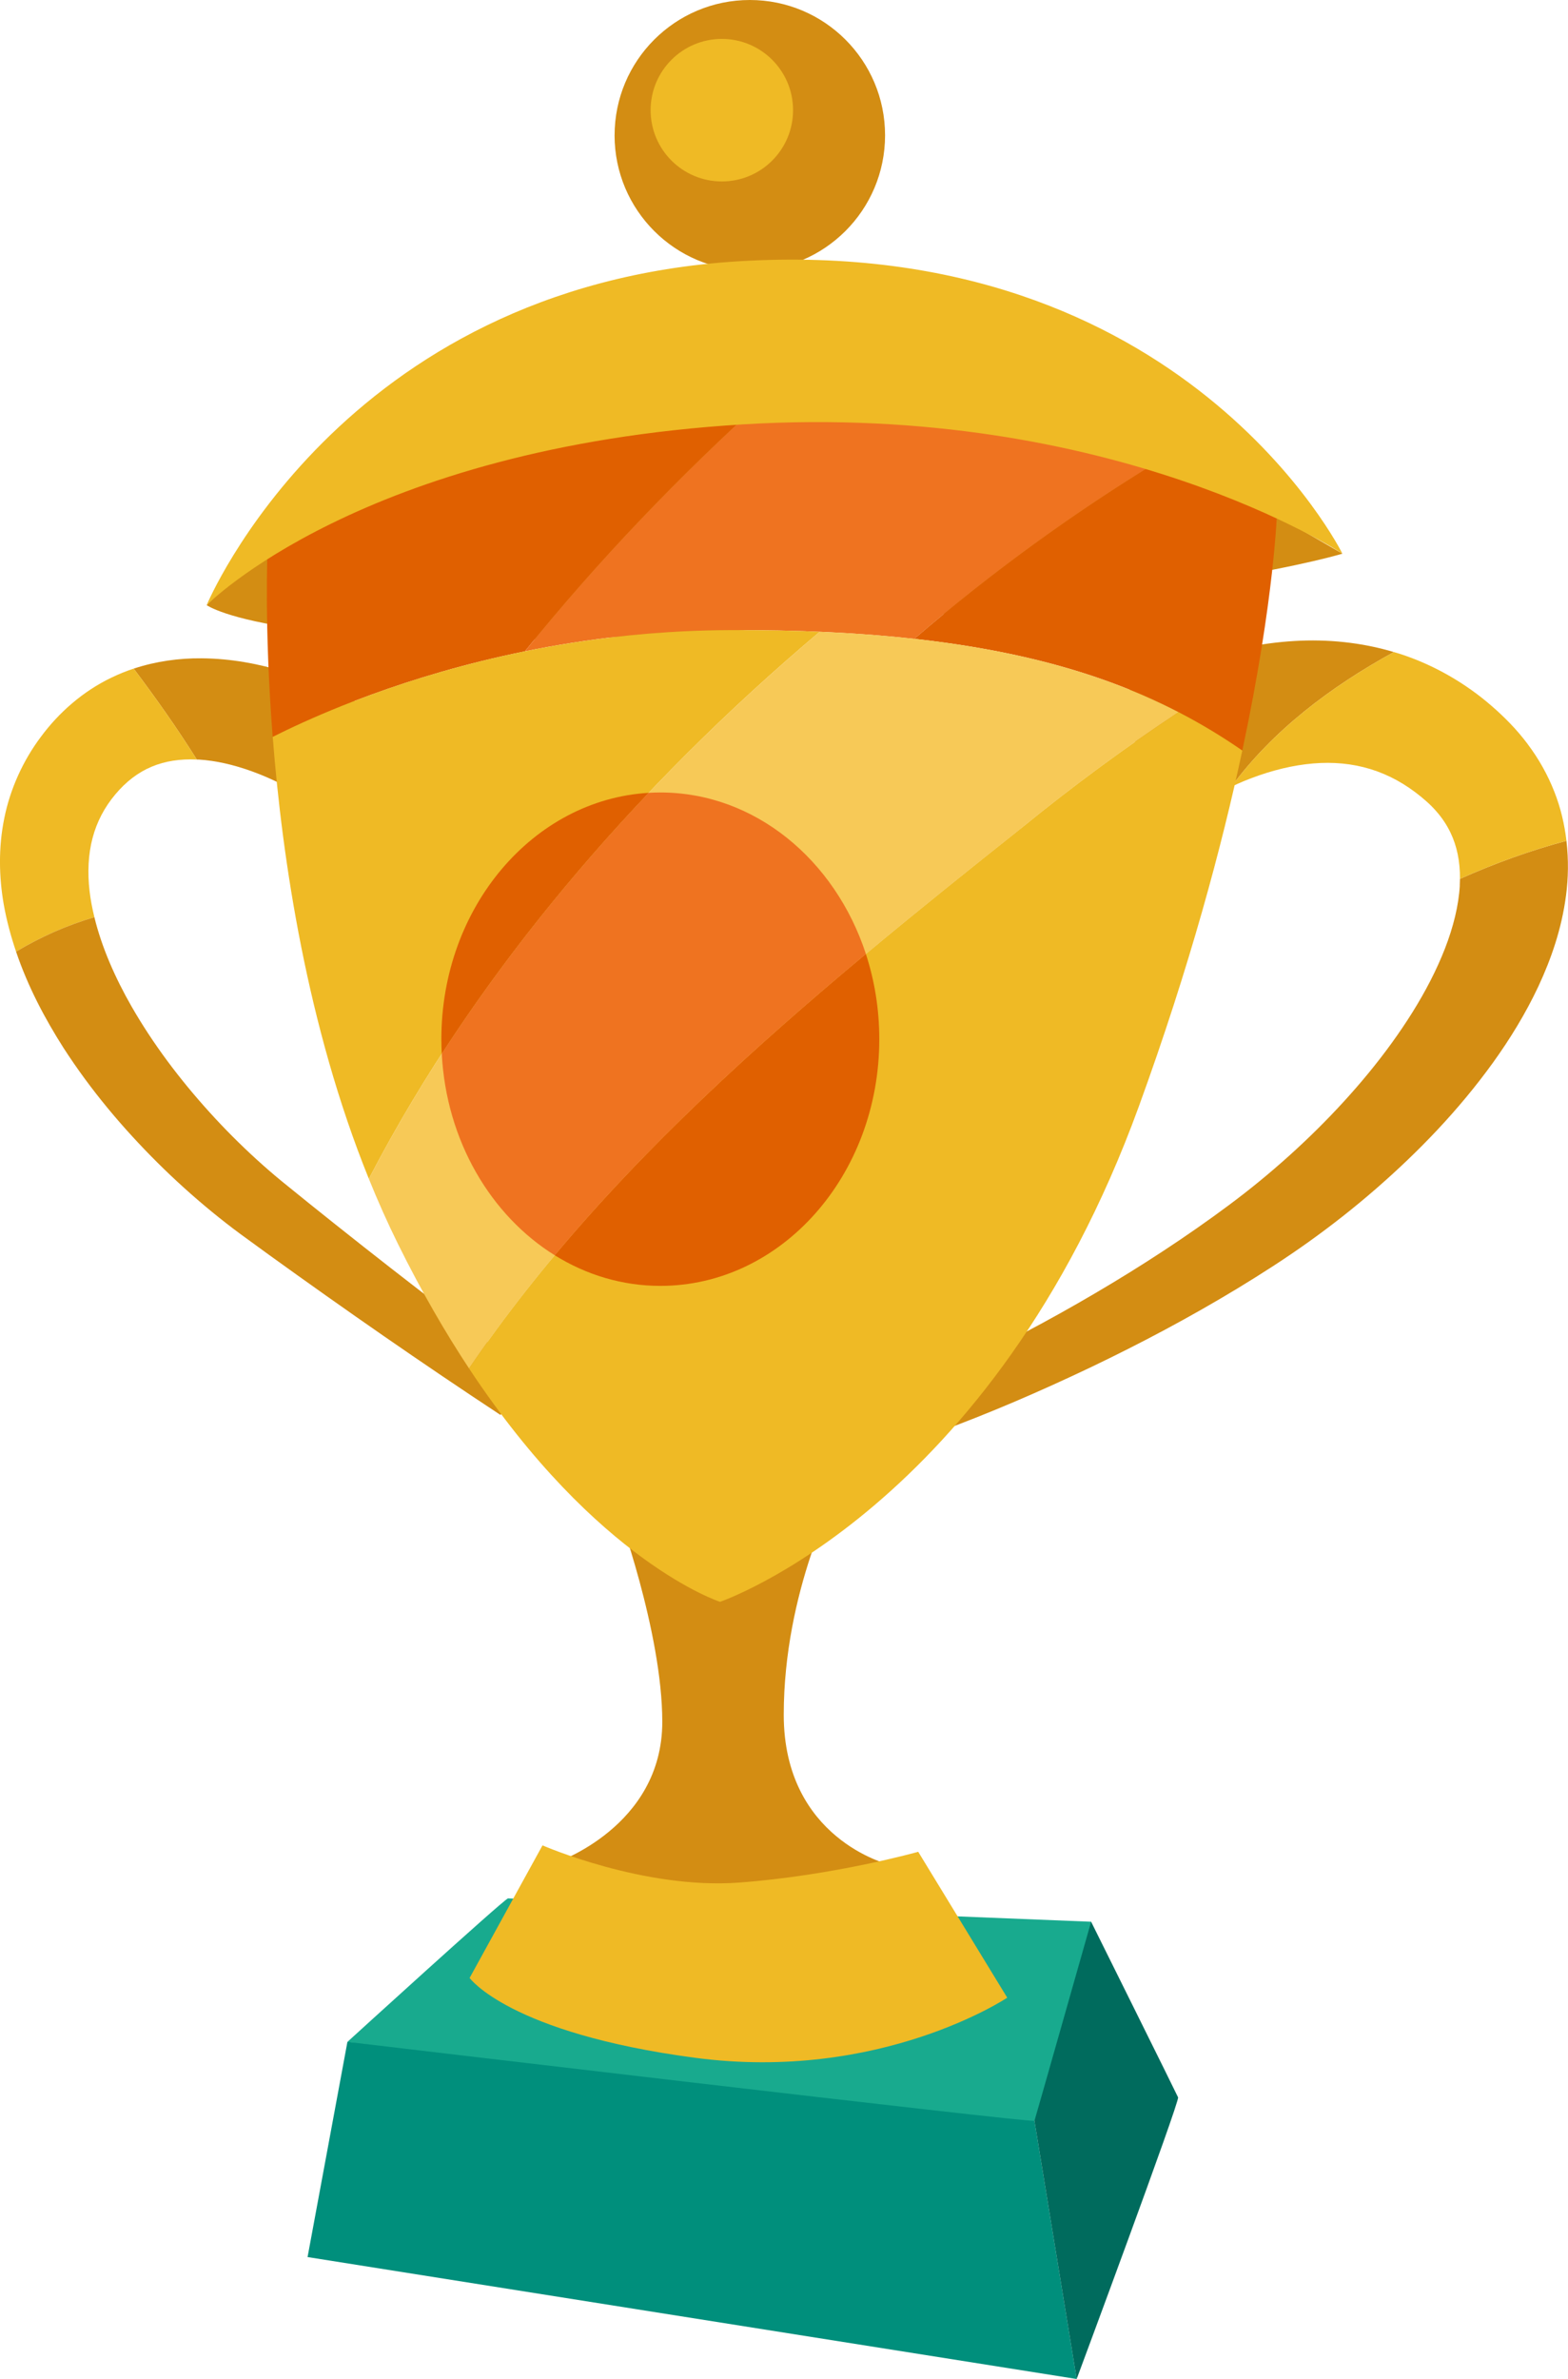 <svg xmlns="http://www.w3.org/2000/svg" width="712.21" height="1080" viewBox="0 0 712.21 1080"><g id="a"/><g id="b"><g id="c"><g id="d"><path d="M279.15 61.43c0 33.93 27.5 61.43 61.43 61.43s61.43-27.5 61.43-61.43S374.51.0 340.59.0s-61.43 27.5-61.43 61.43z" fill="#d38d13"/><path d="M295.52 50.02c0 17.87 14.48 32.35 32.35 32.35s32.35-14.48 32.35-32.35-14.49-32.35-32.35-32.35-32.35 14.48-32.35 32.35z" fill="#efba25"/><path d="M465.8 168.83c-2.17-.72-179.73-9.38-181.9-7.22-2.17 2.17-153.02 74.35-153.02 74.35l-37.01 38.75s34.9 25.64 245.24 11.35c204.52-13.9 270.64-34.72 270.64-34.72.0.0-141.77-81.79-143.94-82.51z" fill="#d38d13"/><path d="M435.71 921.44 414.33 938.95 157.8 926.96 139.7 1024.64 489.05 1080 469.87 962.79 435.71 921.44z" fill="#008f7c"/><path d="M535.1 952.14c-.8-1.87-39.5-79.74-39.5-79.74l-59.9 49.04 34.16 41.34 19.18 117.21S535.91 954 535.1 952.13z" fill="#006b5d"/><path d="M230.72 861.81c-2.8 1.26-72.92 65.15-72.92 65.15.0.0 311.68 36.98 312.07 35.83.4-1.16 25.73-90.38 25.73-90.38l-264.88-10.6z" fill="#18aa8e"/><path d="M633.12 296.02c-14.81-4.44-30.36-5.92-45.13-5.03-15.74.93-30.68 4.26-44.71 8.99-7.02 2.38-13.84 5.12-20.5 8.21-3.33 1.55-6.62 3.18-9.91 4.94-1.64.88-3.29 1.79-4.95 2.75l-2.54 1.51c-.91.55-1.67 1.02-2.92 1.85l36.77 49.44s.56-.43.95-.71l1.39-.96 3.05-1.97c2.1-1.31 4.3-2.59 6.52-3.81 2.67-1.46 5.39-2.8 8.14-4.08 18.77-25.39 44.72-45.16 73.83-61.14z" fill="#d38d13"/><path d="M663.07 401.99c-.51 9.06-2.96 18.86-6.74 28.6-3.79 9.75-8.86 19.49-14.76 28.94-11.84 18.94-26.81 36.81-43.4 53.24-8.31 8.22-17.06 16.08-26.17 23.54-9.06 7.44-18.7 14.51-28.59 21.42-19.75 13.77-40.47 26.52-61.76 38.41-21.24 11.82-43.34 23.06-65.36 32.73l8.96 21.58c24.2-8.86 47.14-18.79 70.05-29.68 22.82-10.91 45.22-22.79 66.98-35.98 10.85-6.6 21.64-13.5 32.19-21.05 10.51-7.52 20.67-15.51 30.43-23.99 19.51-16.98 37.63-35.75 53.18-57.26 7.75-10.77 14.83-22.26 20.71-34.77 5.83-12.52 10.55-26.14 12.51-41.13 1.06-7.94 1.2-16.38.2-24.89-16.45 4.4-32.66 10.26-48.36 17.28-.01.99-.04 2-.1 3.02z" fill="#d38d13"/><path d="M693.91 337.8c-2.51-3.33-5.08-6.37-8.03-9.42-2.74-2.84-5.55-5.48-8.45-7.98-11.65-10.11-25.95-18.53-41.59-23.57-.9-.3-1.82-.54-2.73-.82-29.11 15.98-55.06 35.75-73.83 61.14 1.86-.86 3.72-1.72 5.6-2.5 9.33-3.85 18.87-6.54 28.08-7.69 18.52-2.33 35.13 1.59 49.91 12.72 1.86 1.4 3.66 2.87 5.29 4.34 1.43 1.27 2.95 2.81 4.23 4.28 2.63 2.99 4.75 6.18 6.41 9.62 2.95 6.08 4.42 13.17 4.34 21.05 15.7-7.01 31.91-12.87 48.36-17.28-.87-7.43-2.6-14.91-5.46-22.17-3.02-7.76-7.18-15.12-12.15-21.72z" fill="#efba25"/><path d="M90.3 344.82c7.76.47 16.07 2.41 24.3 5.41 4.11 1.49 8.21 3.25 12.21 5.22 2 .98 3.97 2.02 5.88 3.08l2.79 1.62c.83.5 1.9 1.17 2.27 1.44l26.26-41.69c-1.87-1.13-3.11-1.79-4.58-2.58l-4.2-2.15c-2.79-1.37-5.59-2.65-8.41-3.85-5.65-2.41-11.41-4.53-17.36-6.34-11.88-3.6-24.53-6.04-37.96-6.13-10.02-.09-20.61 1.31-30.78 4.69 10.08 13.38 19.78 27.09 28.67 41.28.31.02.6.0.91.01z" fill="#d38d13"/><path d="M40.7 404.66c-1.01-8.58-.62-16.79 1.33-24.17 1.94-7.38 5.39-13.96 10.33-19.84 9.84-11.74 21.79-16.52 37.02-15.84-8.88-14.19-18.58-27.9-28.67-41.28-3.39 1.12-6.73 2.47-10 4.05-13.09 6.23-24.11 16.06-32.07 26.82-8.14 10.79-14.05 23.79-16.7 37.08-2.72 13.32-2.39 26.65-.26 38.99 1.33 7.5 3.28 14.65 5.62 21.55 11.04-6.64 23.09-11.99 35.57-15.65-.96-3.93-1.72-7.84-2.17-11.71z" fill="#efba25"/><path d="M140.21 546.15l-12.25-9.91c-3.88-3.19-7.69-6.49-11.41-9.88-7.45-6.79-14.59-13.95-21.36-21.42-13.53-14.92-25.69-31.05-35.44-48.04-7.51-13.12-13.58-26.95-16.88-40.53-12.47 3.66-24.53 9.01-35.57 15.65 5.38 15.9 13.04 30.33 21.56 43.71 12.37 19.16 26.83 36.3 42.57 51.98 7.88 7.83 16.11 15.27 24.7 22.32 4.29 3.52 8.67 6.94 13.16 10.25l12.96 9.43c34.57 24.93 69.4 49.15 105.08 72.64l13.08-19.01c-33.87-24.89-67.35-50.81-100.2-77.19z" fill="#d38d13"/><path d="M280.07 684.67s20.73 55.92 20.75 96.96c.03 47.84-48.64 64.04-48.64 64.04.0.0 33.05 40.13 83.21 33.74 50.17-6.39 68.16-33.05 68.16-33.05.0.0-47.56-11.58-47.56-67.92s24.31-101.61 24.31-101.61l-100.24 7.84z" fill="#d38d13"/><path d="M348.43 180.09c-4.34.27-8.68.59-13.04 1.03-125.11 12.62-213.82 67.56-213.82 67.56.0.0-1.69 34.98 2.29 85.86 20.58-10.34 60.9-27.95 114.54-38.85 33.43-41.35 70.37-79.87 110.02-115.59z" fill="#e06000"/><path d="M348.43 180.09c-39.65 35.72-76.6 74.24-110.02 115.59 27.52-5.6 58.54-9.44 92.22-9.61 31.84-.17 59.79 1.2 84.66 3.96 35.07-30.16 72.45-57.27 111.61-81.07-43.8-15.64-109.66-33.02-178.47-28.87z" fill="#ef7320"/><path d="M415.29 290.02c67.56 7.48 112.2 25.26 148.98 50.72 14.79-69.3 15.82-109.37 15.82-109.37.0.0-20.43-10.72-53.19-22.42-39.17 23.8-76.54 50.91-111.61 81.07z" fill="#e06000"/><path d="M372.33 286.8c-13.13-.56-27-.81-41.69-.73-99.35.53-175.62 32.83-206.77 48.47 4.38 56.06 15.66 131.42 43.67 200.61 48.96-94.17 121.78-178.26 204.79-248.35z" fill="#efba25"/><path d="M463.88 375.94c23.29-18.98 47.07-36.51 71.42-52.63-39.53-20.45-89.52-33.38-162.97-36.51-83.01 70.09-155.84 154.18-204.79 248.35 4.05 10.02 8.45 19.91 13.24 29.59 10.61 21.46 21.48 40.18 32.27 56.5 65.12-95.87 157.97-171.47 250.84-245.29z" fill="#f7c957"/><path d="M463.88 375.94c-92.87 73.82-185.72 149.43-250.84 245.29 58.2 88.02 114.01 105.95 114.01 105.95.0.0 123.69-42.03 190.27-225 23.11-63.5 37.7-118.16 46.95-161.44-9.1-6.3-18.69-12.12-28.97-17.43-24.35 16.12-48.13 33.65-71.42 52.63z" fill="#efba25"/><path d="M93.87 274.71s60.22-144.96 241.52-156.09c202.51-12.44 274.35 132.73 274.35 132.73.0.0-103.78-68.95-272.42-58.69-173.36 10.55-243.45 82.06-243.45 82.06z" fill="#efba25"/><path d="M251.98 569.86c14.22 8.84 30.56 13.89 47.95 13.89 54.93.0 99.46-50.14 99.46-112 0-13.6-2.16-26.63-6.1-38.69-50.95 42.48-99.66 87.01-141.32 136.79z" fill="#e06000"/><path d="M299.93 359.76c-1.78.0-3.54.06-5.29.16-34.99 36.84-66.79 76.45-93.98 118.44 2.04 39.47 22.24 73.44 51.32 91.5 41.66-49.78 90.37-94.31 141.32-136.79-13.99-42.79-50.51-73.31-93.37-73.31z" fill="#ef7320"/><path d="M294.64 359.92c-52.47 3.1-94.17 51.98-94.17 111.84.0 2.21.07 4.41.19 6.6 27.2-41.99 58.99-81.6 93.98-118.44z" fill="#e06000"/><path d="M246.4 837.74s46.06 20.1 89.22 16.9c43.15-3.19 81.45-13.98 81.45-13.98l40.43 66.23s-57.54 38.46-141.85 27.28c-84.31-11.19-102.35-36.24-102.35-36.24l33.11-60.18z" fill="#efba25"/></g></g></g></svg>